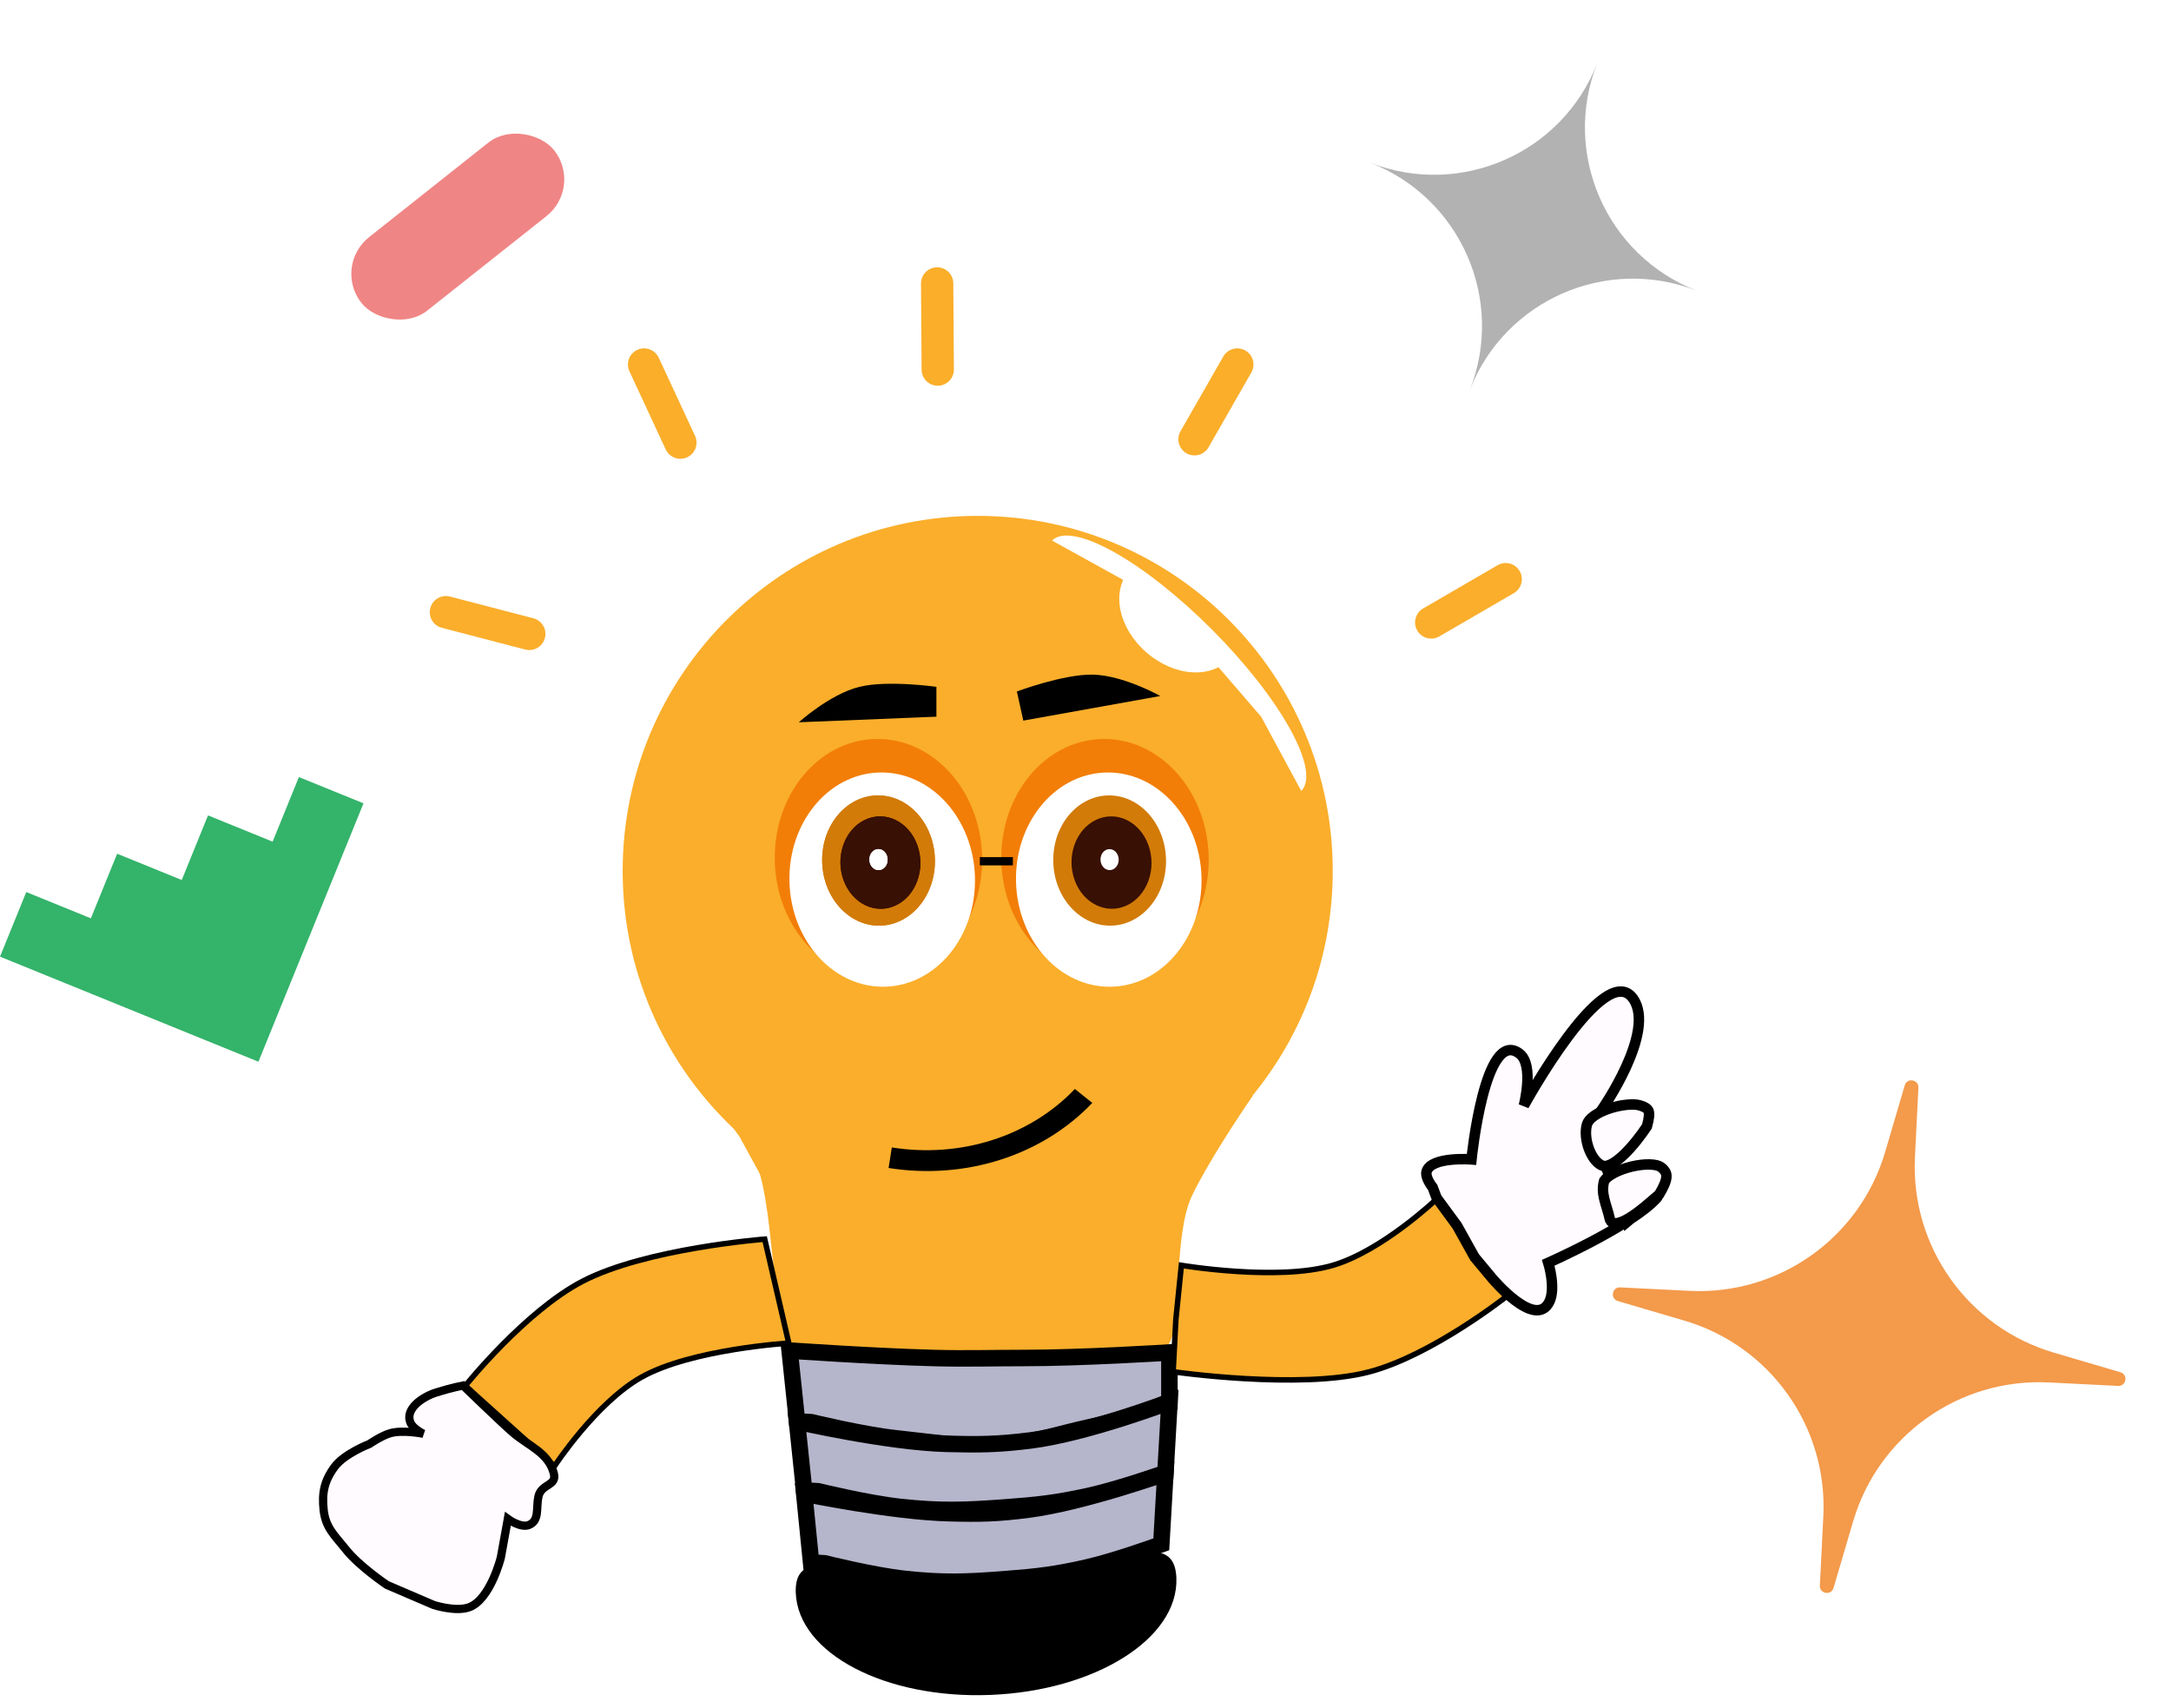 <svg width="314" height="247" viewBox="0 0 314 247" fill="none" xmlns="http://www.w3.org/2000/svg">
<path d="M93.156 52.725L98.405 64.025" stroke="#FAAE2A" stroke-width="4.672" stroke-linecap="round"/>
<path d="M135.544 41L135.631 53.459" stroke="#FAAE2A" stroke-width="4.672" stroke-linecap="round"/>
<path d="M64.495 88.551L76.552 91.692" stroke="#FAAE2B" stroke-width="4.672" stroke-linecap="round"/>
<path d="M178.958 52.725L172.768 63.538" stroke="#FAAE2A" stroke-width="4.672" stroke-linecap="round"/>
<path d="M217.776 83.775L207.003 90.035" stroke="#FAAE2B" stroke-width="4.672" stroke-linecap="round"/>
<path d="M170.144 228.231C170.49 236.982 158.448 244.563 143.246 245.164C128.045 245.766 115.441 239.159 115.095 230.408C114.749 221.657 127.418 229.92 142.619 229.319C157.821 228.718 169.798 219.479 170.144 228.231Z" fill="black"/>
<path d="M141.409 74.619C169.769 74.619 192.76 97.61 192.76 125.97C192.76 138.303 188.41 149.62 181.163 158.473C181.155 158.482 181.162 158.496 181.173 158.496V158.496C181.185 158.497 181.191 158.508 181.185 158.518C179.13 161.482 174.518 168.493 172.386 172.991C169.715 178.628 170.911 191.065 169.181 194.195C167.845 196.611 164.907 196.109 162.236 196.074C148.526 195.895 120.039 195.429 115.765 195C111.539 194.575 112.275 178.456 109.968 170.051C109.916 169.861 109.841 169.683 109.746 169.51L106.95 164.402L106.279 163.483C106.183 163.35 106.074 163.227 105.955 163.113C103.785 161.041 101.796 158.78 100.015 156.358C100.015 156.358 100.015 156.357 100.015 156.357L100.008 156.35C100.007 156.35 100.008 156.35 100.008 156.35V156.35C100.008 156.35 100.009 156.349 100.008 156.349C93.755 147.841 90.059 137.338 90.059 125.97C90.059 97.61 113.049 74.619 141.409 74.619Z" fill="#FAAE2B"/>
<path d="M128.518 168.943C133.972 169.809 139.537 169.4 144.69 167.753C149.843 166.107 154.415 163.278 157.977 159.531L155.462 157.516C152.261 160.883 148.152 163.426 143.522 164.905C138.891 166.385 133.891 166.753 128.99 165.974L128.518 168.943Z" fill="black"/>
<ellipse cx="159.821" cy="124.207" rx="17.32" ry="14.997" transform="rotate(88.358 159.821 124.207)" fill="#F27E07"/>
<g filter="url(#filter0_d_399_321)">
<ellipse cx="160.366" cy="124.8" rx="15.497" ry="13.418" transform="rotate(88.358 160.366 124.8)" fill="white"/>
</g>
<ellipse cx="159.798" cy="128.322" rx="1.519" ry="1.316" transform="rotate(88.358 159.798 128.322)" fill="white"/>
<ellipse cx="127.054" cy="124.207" rx="17.32" ry="14.997" transform="rotate(88.358 127.054 124.207)" fill="#F27E07"/>
<g filter="url(#filter1_d_399_321)">
<ellipse cx="127.597" cy="124.8" rx="15.497" ry="13.418" transform="rotate(88.358 127.597 124.8)" fill="white"/>
</g>
<ellipse cx="127.067" cy="124.473" rx="9.42" ry="8.156" transform="rotate(88.358 127.067 124.473)" fill="#D27B08"/>
<ellipse cx="127.067" cy="124.473" rx="9.42" ry="8.156" transform="rotate(88.358 127.067 124.473)" fill="#D27B08"/>
<ellipse cx="160.492" cy="124.473" rx="9.42" ry="8.156" transform="rotate(88.358 160.492 124.473)" fill="#D27B08"/>
<ellipse cx="6.579" cy="5.908" rx="6.579" ry="5.908" transform="matrix(0.338 0.941 -0.904 0.426 130.456 116.061)" fill="#381004"/>
<ellipse cx="6.579" cy="5.908" rx="6.579" ry="5.908" transform="matrix(0.338 0.941 -0.904 0.426 130.456 116.061)" fill="#381004"/>
<ellipse cx="6.579" cy="5.908" rx="6.579" ry="5.908" transform="matrix(0.338 0.941 -0.904 0.426 163.881 116.061)" fill="#381004"/>
<ellipse cx="127.061" cy="124.338" rx="1.519" ry="1.316" transform="rotate(88.358 127.061 124.338)" fill="white"/>
<ellipse cx="127.061" cy="124.338" rx="1.519" ry="1.316" transform="rotate(88.358 127.061 124.338)" fill="white"/>
<ellipse cx="160.486" cy="124.339" rx="1.519" ry="1.316" transform="rotate(88.358 160.486 124.339)" fill="white"/>
<path d="M163.321 82.529C162.049 83.993 161.598 86.065 162.065 88.288C162.533 90.511 163.882 92.703 165.815 94.382C167.749 96.062 170.108 97.091 172.375 97.243C174.641 97.395 176.629 96.657 177.901 95.193L170.611 88.861L163.321 82.529Z" fill="white"/>
<path d="M188.203 114.404C189.578 113.035 188.998 109.815 186.59 105.452C184.182 101.088 180.144 95.939 175.364 91.136C170.584 86.333 165.454 82.27 161.102 79.842C156.75 77.413 153.532 76.818 152.158 78.186L163.701 84.571L173.876 93.782L182.41 103.678L188.203 114.404Z" fill="white"/>
<path d="M135.438 99.35V103.665L115.535 104.474C115.535 104.474 120.046 100.397 124.292 99.35C128.382 98.341 135.438 99.35 135.438 99.35Z" fill="black"/>
<path d="M147.074 100.018L148.007 104.232L167.82 100.673C167.82 100.673 162.487 97.678 158.071 97.583C153.818 97.491 147.074 100.018 147.074 100.018Z" fill="black"/>
<path d="M134.953 196.428C126.153 196.189 114.203 195.352 114.203 195.352L115.278 205.597L117.353 205.717C117.353 205.717 124.823 207.542 129.709 208.058C135.69 208.69 139.066 209.376 145.063 208.943C150.015 208.585 152.856 207.471 157.7 206.412C162.258 205.416 169.138 202.998 169.138 202.998L169.136 195.632C169.136 195.632 156.536 196.428 148.176 196.428C143.4 196.428 139.845 196.56 134.953 196.428Z" fill="#B5B5CB" stroke="black" stroke-width="2.388"/>
<path d="M136.892 208.845C128.354 208.614 115.266 205.617 115.266 205.617L116.307 215.588L118.32 215.704C118.32 215.704 125.567 217.479 130.306 217.98C136.109 218.594 139.43 218.471 145.248 218.048C150.052 217.699 152.763 217.404 157.462 216.373C161.885 215.403 168.56 213.048 168.56 213.048L169.152 202.775C169.152 202.775 157.137 207.34 149.038 208.355C144.329 208.946 141.638 208.973 136.892 208.845Z" fill="#B5B5CB" stroke="black" stroke-width="2.388"/>
<path d="M137.228 218.878C128.953 218.663 116.315 216.044 116.315 216.044L117.307 226.012L119.258 226.125C119.258 226.125 126.28 227.887 130.873 228.38C136.497 228.983 139.716 228.855 145.356 228.421C150.013 228.064 152.642 227.764 157.199 226.725C161.488 225.747 167.962 223.381 167.962 223.381L168.554 213.108C168.554 213.108 156.682 217.321 148.829 218.351C144.264 218.949 141.828 218.998 137.228 218.878Z" fill="#B5B5CB" stroke="black" stroke-width="2.388"/>
<path d="M192.76 183.025C184.784 185.367 170.866 183.025 170.866 183.025L170.07 190.855L169.672 198.418C169.672 198.418 187.927 201.05 197.935 198.462C207.002 196.116 217.838 187.565 217.838 187.565L207.886 173.34C207.886 173.34 199.964 180.91 192.76 183.025Z" fill="#FAAE2B" stroke="black" stroke-width="0.796"/>
<path d="M92.755 199.214C99.997 195.134 114.084 194.276 114.084 194.276L110.603 179.237C110.603 179.237 93.398 180.563 84.232 185.343C75.927 189.673 67.299 200.447 67.299 200.447L80.203 212.062C80.203 212.062 86.213 202.9 92.755 199.214Z" fill="#FAAE2B" stroke="black" stroke-width="0.796"/>
<path d="M59.362 205.774C59.74 206.677 61.232 207.39 61.232 207.39C61.232 207.39 58.247 206.773 56.394 207.32C55.156 207.686 53.426 208.866 53.426 208.866C53.426 208.866 49.808 210.265 48.404 212.16C46.879 214.218 46.546 215.974 46.81 218.416C47.094 221.031 48.453 222.136 50.034 224.135C51.934 226.538 55.956 229.251 55.956 229.251L62.707 232.146C62.707 232.146 65.906 233.199 67.857 232.485C70.933 231.36 72.44 225.289 72.44 225.289L73.452 219.706C73.452 219.706 75.302 221.072 76.505 220.581C78.062 219.947 77.516 218.118 77.872 216.478C78.285 214.581 80.566 214.967 80.107 213.146C79.343 210.112 76.449 209.173 74.136 207.175C72.553 205.808 66.971 200.408 66.971 200.408C66.971 200.408 65.242 200.741 63.137 201.403C61.032 202.065 58.543 203.818 59.362 205.774Z" fill="#FFFBFE" stroke="black" stroke-width="1.194"/>
<path d="M212.827 167.703C212.827 167.703 214.74 148.533 219.779 152.409C221.926 154.061 220.4 159.928 220.4 159.928C220.4 159.928 232.054 138.63 236.192 144.424C239.623 149.227 231.585 160.655 231.585 160.655L229.986 162.648L235.239 176.711C235.427 176.592 235.613 176.472 235.797 176.351C237.046 175.309 240.051 172.811 239.66 173.25C238.779 174.238 237.392 175.304 235.797 176.351C235.475 176.62 235.269 176.792 235.269 176.792L235.239 176.711C230.354 179.816 223.932 182.655 223.932 182.655C223.932 182.655 225.065 186.314 224.083 188.301C222.058 192.394 215.793 184.871 215.793 184.871L213.269 181.841L210.744 177.297L207.778 173.257L207.21 171.743C207.21 171.743 206.043 170.319 206.349 169.4C207.063 167.254 212.827 167.703 212.827 167.703Z" fill="#FFFBFE"/>
<path d="M212.827 167.703C212.827 167.703 214.74 148.533 219.779 152.409C221.926 154.061 220.4 159.928 220.4 159.928C220.4 159.928 232.054 138.63 236.192 144.424C239.623 149.227 231.585 160.655 231.585 160.655L229.986 162.648L235.269 176.792C235.269 176.792 240.152 172.698 239.66 173.25C236.054 177.297 223.932 182.655 223.932 182.655C223.932 182.655 225.065 186.314 224.083 188.301C222.058 192.394 215.793 184.871 215.793 184.871L213.269 181.841L210.744 177.297L207.778 173.257L207.21 171.743C207.21 171.743 206.043 170.319 206.349 169.4C207.063 167.254 212.827 167.703 212.827 167.703Z" stroke="black" stroke-width="1.515"/>
<path d="M237.103 159.868C238.083 160.147 238.347 160.448 238.445 160.732C238.575 161.111 238.528 161.744 238.197 162.94C237.314 164.266 236.098 165.843 234.865 167.018C234.231 167.621 233.621 168.092 233.074 168.376C232.516 168.664 232.122 168.709 231.86 168.634C231.142 168.43 230.377 167.595 229.871 166.33C229.376 165.095 229.231 163.688 229.528 162.641C229.639 162.25 229.973 161.821 230.57 161.398C231.157 160.981 231.926 160.62 232.766 160.343C233.602 160.067 234.48 159.882 235.265 159.803C236.066 159.721 236.708 159.756 237.103 159.868Z" fill="#FFFBFE" stroke="black" stroke-width="1.515"/>
<path d="M240.215 168.81C240.59 169.09 240.791 169.346 240.897 169.568C240.999 169.781 241.039 170.016 241.012 170.307C240.953 170.929 240.597 171.715 239.969 172.771C238.741 173.821 237.106 175.303 235.596 176.208C234.815 176.676 234.162 176.929 233.68 176.944C233.452 176.952 233.295 176.905 233.182 176.835C233.083 176.773 232.975 176.664 232.871 176.458C232.731 175.851 232.573 175.304 232.424 174.808C232.264 174.273 232.122 173.812 232.017 173.358C231.823 172.518 231.765 171.743 232.013 170.799C232.262 170.439 232.741 170.042 233.436 169.672C234.167 169.284 235.06 168.961 235.979 168.742C236.899 168.522 237.819 168.413 238.599 168.433C239.41 168.454 239.951 168.613 240.215 168.81Z" fill="#FFFBFE" stroke="black" stroke-width="1.515"/>
<line x1="141.72" y1="124.576" x2="146.497" y2="124.576" stroke="black" stroke-width="1.194"/>
<path opacity="0.437" fill-rule="evenodd" clip-rule="evenodd" d="M245.352 42.029C232.338 36.982 217.691 43.387 212.602 56.369C217.702 43.358 211.27 28.668 198.235 23.558C211.249 28.605 225.896 22.2 230.985 9.218C225.885 22.229 232.317 36.919 245.352 42.029Z" fill="#4F4F4F"/>
<path opacity="0.935" d="M3.799 129.032L0 138.376L37.377 153.574L52.574 116.197L43.23 112.398L39.43 121.742L30.086 117.943L26.287 127.287L16.943 123.487L13.143 132.832L3.799 129.032Z" fill="#27AE60"/>
<rect opacity="0.723" x="84.354" y="27.045" width="35.558" height="13.553" rx="6.777" transform="rotate(141.599 84.354 27.045)" fill="#EB5757"/>
<path opacity="0.992" d="M306.685 198.489C307.833 198.827 307.545 200.527 306.35 200.467L296.326 199.966C283.383 199.319 271.683 207.625 268.026 220.057L265.193 229.685C264.855 230.833 263.155 230.544 263.215 229.349L263.716 219.326C264.363 206.383 256.057 194.683 243.625 191.025L233.997 188.193C232.849 187.855 233.138 186.155 234.333 186.215L244.356 186.716C257.299 187.363 268.999 179.057 272.657 166.625L275.489 156.997C275.827 155.849 277.527 156.137 277.467 157.332L276.966 167.356C276.319 180.298 284.625 191.999 297.057 195.656L306.685 198.489Z" fill="#F2994A"/>
<defs>
<filter id="filter0_d_399_321" x="144.514" y="109.305" width="31.703" height="35.852" filterUnits="userSpaceOnUse" color-interpolation-filters="sRGB">
<feFlood flood-opacity="0" result="BackgroundImageFix"/>
<feColorMatrix in="SourceAlpha" type="matrix" values="0 0 0 0 0 0 0 0 0 0 0 0 0 0 0 0 0 0 127 0" result="hardAlpha"/>
<feOffset dy="2.431"/>
<feGaussianBlur stdDeviation="1.215"/>
<feComposite in2="hardAlpha" operator="out"/>
<feColorMatrix type="matrix" values="0 0 0 0 0 0 0 0 0 0 0 0 0 0 0 0 0 0 0.25 0"/>
<feBlend mode="normal" in2="BackgroundImageFix" result="effect1_dropShadow_399_321"/>
<feBlend mode="normal" in="SourceGraphic" in2="effect1_dropShadow_399_321" result="shape"/>
</filter>
<filter id="filter1_d_399_321" x="111.746" y="109.304" width="31.703" height="35.852" filterUnits="userSpaceOnUse" color-interpolation-filters="sRGB">
<feFlood flood-opacity="0" result="BackgroundImageFix"/>
<feColorMatrix in="SourceAlpha" type="matrix" values="0 0 0 0 0 0 0 0 0 0 0 0 0 0 0 0 0 0 127 0" result="hardAlpha"/>
<feOffset dy="2.431"/>
<feGaussianBlur stdDeviation="1.215"/>
<feComposite in2="hardAlpha" operator="out"/>
<feColorMatrix type="matrix" values="0 0 0 0 0 0 0 0 0 0 0 0 0 0 0 0 0 0 0.25 0"/>
<feBlend mode="normal" in2="BackgroundImageFix" result="effect1_dropShadow_399_321"/>
<feBlend mode="normal" in="SourceGraphic" in2="effect1_dropShadow_399_321" result="shape"/>
</filter>
</defs>
</svg>
